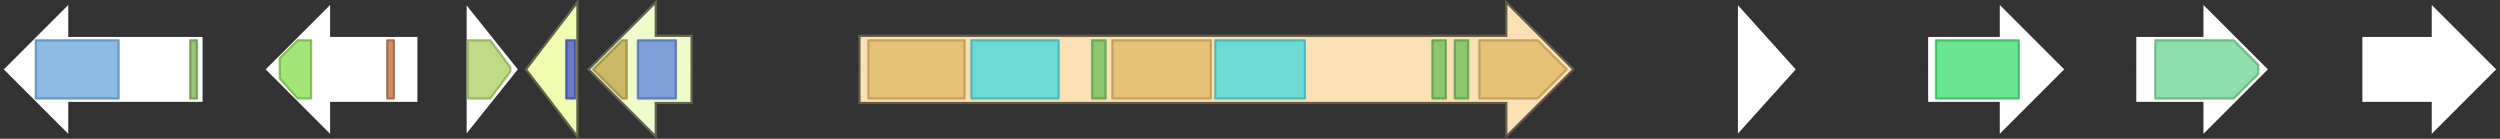 <svg version="1.1" baseProfile="full" xmlns="http://www.w3.org/2000/svg" width="1117" height="62">
	<rect width="100%" height="100%" fill="#333333" stroke="none"/>
	<line x1="1" y1="31" x2="1116" y2="31" style="stroke:rgb(50,50,50); stroke-width:3 "/>
	<g>
		<polygon class="NoName" points="1055,16 1086,16 1086,1 1116,31 1086,61 1086,46 1055,46" fill="rgb(255,255,255)" fill-opacity="1.0" stroke="rgb(50,50,50)" stroke-width="1" />
	</g>
	<g>
		<polygon class="NoName" points="91,16 31,16 31,1 1,31 31,61 31,46 91,46" fill="rgb(255,255,255)" fill-opacity="1.0" stroke="rgb(50,50,50)" stroke-width="1" />
		<g>
			<title>PF11951</title>
			<polygon class="PF11951" points="16,18 16,18 53,18 53,44 16,44 16,43" stroke-linejoin="round" width="37" height="26" fill="rgb(102,165,217)" stroke="rgb(81,132,173)" stroke-width="1" opacity="0.75" />
		</g>
		<g>
			<title>PF00172</title>
			<rect class="PF00172" x="85" y="18" stroke-linejoin="round" width="3" height="26" fill="rgb(121,178,76)" stroke="rgb(96,142,60)" stroke-width="1" opacity="0.75" />
		</g>
	</g>
	<g>
		<polygon class="NoName" points="187,16 148,16 148,1 118,31 148,61 148,46 187,46" fill="rgb(255,255,255)" fill-opacity="1.0" stroke="rgb(50,50,50)" stroke-width="1" />
		<g>
			<title>PF00160</title>
			<polygon class="PF00160" points="125,26 133,18 139,18 139,44 133,44 125,35" stroke-linejoin="round" width="14" height="26" fill="rgb(130,221,72)" stroke="rgb(103,176,57)" stroke-width="1" opacity="0.75" />
		</g>
		<g>
			<title>PF00400</title>
			<rect class="PF00400" x="173" y="18" stroke-linejoin="round" width="3" height="26" fill="rgb(190,108,62)" stroke="rgb(152,86,49)" stroke-width="1" opacity="0.75" />
		</g>
	</g>
	<g>
		<polygon class="NoName" points="208,16 208,16 208,1 232,31 208,61 208,46 208,46" fill="rgb(255,255,255)" fill-opacity="1.0" stroke="rgb(50,50,50)" stroke-width="1" />
		<g>
			<title>PF04750</title>
			<polygon class="PF04750" points="209,18 219,18 228,30 228,32 219,44 209,44" stroke-linejoin="round" width="19" height="26" fill="rgb(171,206,94)" stroke="rgb(136,164,75)" stroke-width="1" opacity="0.75" />
		</g>
	</g>
	<g>
		<title>glycolate_oxidase_L-lactate_2-monooxygenase</title>
		<polygon class="glycolate_oxidase_L-lactate_2-monooxygenase" points="258,16 258,16 258,1 235,31 258,61 258,46 258,46" fill="rgb(241,252,179)" fill-opacity="1.0" stroke="rgb(96,100,71)" stroke-width="1" />
		<g>
			<title>PF01070</title>
			<rect class="PF01070" x="253" y="18" stroke-linejoin="round" width="4" height="26" fill="rgb(59,82,204)" stroke="rgb(47,65,163)" stroke-width="1" opacity="0.75" />
		</g>
	</g>
	<g>
		<title>kivr</title>
		<polygon class="kivr" points="309,16 293,16 293,1 263,31 293,61 293,46 309,46" fill="rgb(240,251,203)" fill-opacity="1.0" stroke="rgb(96,100,81)" stroke-width="1" />
		<g>
			<title>PF08546</title>
			<polygon class="PF08546" points="265,31 278,18 280,18 280,44 278,44" stroke-linejoin="round" width="16" height="26" fill="rgb(188,163,68)" stroke="rgb(150,130,54)" stroke-width="1" opacity="0.75" />
		</g>
		<g>
			<title>PF02558</title>
			<rect class="PF02558" x="285" y="18" stroke-linejoin="round" width="17" height="26" fill="rgb(91,128,221)" stroke="rgb(72,102,176)" stroke-width="1" opacity="0.75" />
		</g>
	</g>
	<g>
		<title>Beas</title>
		<polygon class="Beas" points="384,16 673,16 673,1 703,31 673,61 673,46 384,46" fill="rgb(250,225,181)" fill-opacity="1.0" stroke="rgb(100,90,72)" stroke-width="1" />
		<g>
			<title>PF00668</title>
			<rect class="PF00668" x="388" y="18" stroke-linejoin="round" width="43" height="26" fill="rgb(224,184,98)" stroke="rgb(179,147,78)" stroke-width="1" opacity="0.75" />
		</g>
		<g>
			<title>PF00501</title>
			<rect class="PF00501" x="434" y="18" stroke-linejoin="round" width="39" height="26" fill="rgb(60,217,223)" stroke="rgb(48,173,178)" stroke-width="1" opacity="0.75" />
		</g>
		<g>
			<title>PF00550</title>
			<rect class="PF00550" x="488" y="18" stroke-linejoin="round" width="6" height="26" fill="rgb(103,191,88)" stroke="rgb(82,152,70)" stroke-width="1" opacity="0.75" />
		</g>
		<g>
			<title>PF00668</title>
			<rect class="PF00668" x="497" y="18" stroke-linejoin="round" width="44" height="26" fill="rgb(224,184,98)" stroke="rgb(179,147,78)" stroke-width="1" opacity="0.75" />
		</g>
		<g>
			<title>PF00501</title>
			<rect class="PF00501" x="543" y="18" stroke-linejoin="round" width="40" height="26" fill="rgb(60,217,223)" stroke="rgb(48,173,178)" stroke-width="1" opacity="0.75" />
		</g>
		<g>
			<title>PF00550</title>
			<rect class="PF00550" x="640" y="18" stroke-linejoin="round" width="6" height="26" fill="rgb(103,191,88)" stroke="rgb(82,152,70)" stroke-width="1" opacity="0.75" />
		</g>
		<g>
			<title>PF00550</title>
			<rect class="PF00550" x="650" y="18" stroke-linejoin="round" width="6" height="26" fill="rgb(103,191,88)" stroke="rgb(82,152,70)" stroke-width="1" opacity="0.75" />
		</g>
		<g>
			<title>PF00668</title>
			<polygon class="PF00668" points="661,18 687,18 700,31 687,44 661,44" stroke-linejoin="round" width="41" height="26" fill="rgb(224,184,98)" stroke="rgb(179,147,78)" stroke-width="1" opacity="0.75" />
		</g>
	</g>
	<g>
		<polygon class="NoName" points="776,16 776,16 776,1 803,31 776,61 776,46 776,46" fill="rgb(255,255,255)" fill-opacity="1.0" stroke="rgb(50,50,50)" stroke-width="1" />
	</g>
	<g>
		<polygon class="NoName" points="861,16 893,16 893,1 923,31 893,61 893,46 861,46" fill="rgb(255,255,255)" fill-opacity="1.0" stroke="rgb(50,50,50)" stroke-width="1" />
		<g>
			<title>PF00262</title>
			<rect class="PF00262" x="865" y="18" stroke-linejoin="round" width="37" height="26" fill="rgb(56,221,109)" stroke="rgb(44,176,87)" stroke-width="1" opacity="0.75" />
		</g>
	</g>
	<g>
		<polygon class="NoName" points="954,16 984,16 984,1 1014,31 984,61 984,46 954,46" fill="rgb(255,255,255)" fill-opacity="1.0" stroke="rgb(50,50,50)" stroke-width="1" />
		<g>
			<title>PF00171</title>
			<polygon class="PF00171" points="963,18 998,18 1009,29 1009,33 998,44 963,44" stroke-linejoin="round" width="46" height="26" fill="rgb(105,213,139)" stroke="rgb(84,170,111)" stroke-width="1" opacity="0.75" />
		</g>
	</g>
</svg>
